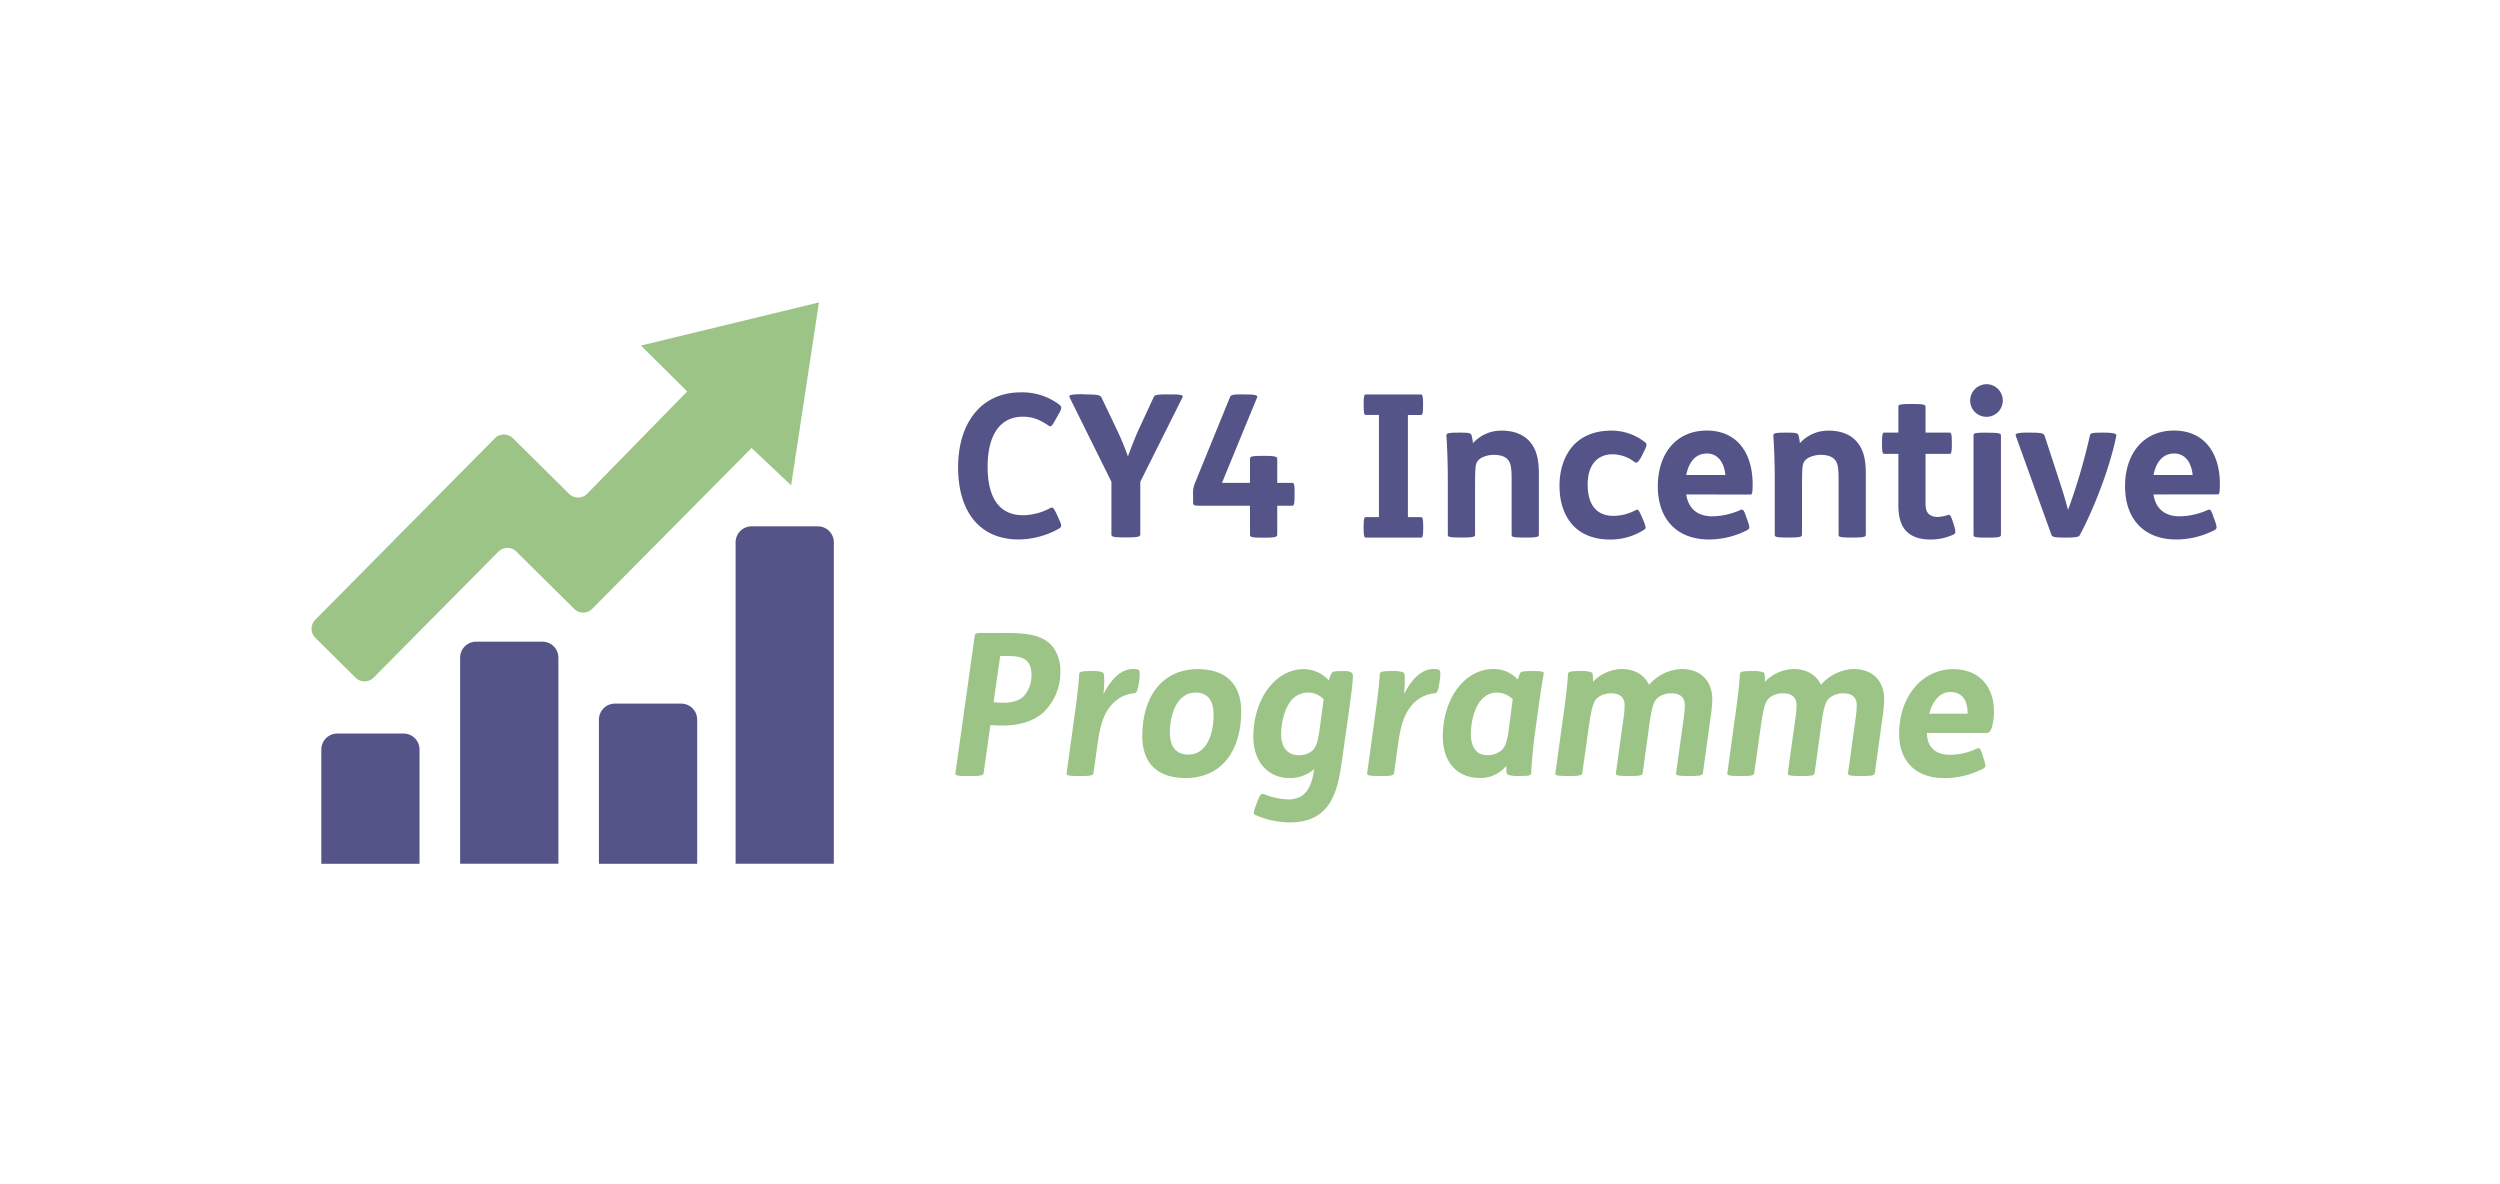<svg id="Layer_1" data-name="Layer 1" xmlns="http://www.w3.org/2000/svg" viewBox="0 0 950 450"><defs><style>.cls-1{fill:#fff;}.cls-2{fill:#555488;}.cls-3{fill:#9cc487;}</style></defs><title>December 3rd</title><rect class="cls-1" x="-0.36" width="950.59" height="450"/><path class="cls-2" d="M401.13,159.41c-1.36,2.42-1.74,2.95-2.64,2.34-3.47-2.34-6.12-3.4-9.82-3.4-8.38,0-13.37,6.57-13.37,19,0,11.63,4.3,18.43,13.44,18.43a22.05,22.05,0,0,0,10.2-2.64c1.13-.6,1.44-.23,2.57,2.19l.83,1.81c1.13,2.49,1.28,3,0,3.78A32,32,0,0,1,387.08,205c-14.65,0-23-10.42-23-27.42s8.91-28.48,23.79-28.48a23.38,23.38,0,0,1,14.5,4.53c1.28,1,1.21,1.43-.23,4Z"/><path class="cls-2" d="M413,149.89c4.15,0,5.14.3,5.59,1.21L424,162.43a103.43,103.43,0,0,1,4.61,11c1-2.72,2.64-7.1,4.46-11L438.36,151c.38-.83.83-1.13,5-1.13H445c4.15,0,4.76.3,4.31,1.21l-16,32v20c0,.91-1.13,1.13-5.14,1.13h-.83c-4.23,0-5-.23-5-1.13v-20l-15.86-32c-.45-.91.08-1.28,4.76-1.28Z"/><path class="cls-2" d="M473.17,149.89c4.23,0,4.83.38,4.53,1.13L464.34,183.5H475v-9.14c0-.91.68-1.13,4.91-1.13h.38c4,0,5.06.23,5.06,1.13v9.14h5.59c.76,0,1,.3,1,3.63v1.13c0,3.32-.23,3.93-1,3.93h-5.59v11c0,.91-1.06,1.13-5.06,1.13h-.38c-4.23,0-4.91-.23-4.91-1.13v-11H456.63c-2.87,0-3.25-.15-3.25-1.13v-3a9.66,9.66,0,0,1,.53-4.08L467.36,151c.38-1,1-1.13,5-1.13Z"/><path class="cls-2" d="M539.86,149.89c.68,0,.91.38.91,3.7V154c0,3.32-.23,3.7-.91,3.7H535V196.5h4.91c.68,0,.91.38.91,3.7v.38c0,3.32-.23,3.7-.91,3.7H519.09c-.68,0-.91-.38-.91-3.7v-.38c0-3.32.23-3.7.91-3.7H524V157.67h-4.91c-.68,0-.91-.38-.91-3.7v-.38c0-3.32.23-3.7.91-3.7Z"/><path class="cls-2" d="M554.51,164.4c3.7,0,4.38.15,4.68,1a20.41,20.41,0,0,1,.53,3,14.44,14.44,0,0,1,11-4.76c4.61,0,8.23,1.51,10.5,4.08,2.49,2.79,3.55,6.42,3.55,12.16v23.26c0,.83-.45,1.13-4.91,1.13h-.38c-4.91,0-5.06-.3-5.06-1.13V182.75c0-5.21-.3-6.8-1.51-8.16-1-1.13-2.87-1.74-5.06-1.74a10.23,10.23,0,0,0-5.06,1.21c-1.59,1-2,2.19-2.12,4s-.15,4.53-.15,7.4v17.67c0,.83-.45,1.13-4.91,1.13h-.38c-4.91,0-5.06-.3-5.06-1.13V182.3c0-5.89-.23-12.46-.53-16.54-.08-1.06.23-1.36,4.53-1.36Z"/><path class="cls-2" d="M623.85,173.31c-1.44,2.72-2,2.72-2.72,2.27a13.82,13.82,0,0,0-8.38-2.95c-5.14,0-9.44,3.4-9.44,11.48,0,7.63,3.32,11.93,9.89,11.93a18.49,18.49,0,0,0,8.38-2.19c.91-.45,1.13-.15,2.42,2.79l.45,1.06c1.13,2.64,1.06,3.1.38,3.55a23.62,23.62,0,0,1-13,3.78c-5.44,0-10-1.59-13.22-4.53-3.85-3.55-6-9.06-6-15.86,0-6.5,2-11.93,5.51-15.64,3.32-3.4,8-5.36,14.2-5.36a20.37,20.37,0,0,1,12.84,4.46c.83.68.68,1.28-.6,3.78Z"/><path class="cls-2" d="M640.76,187.89c.83,5.36,4.23,8.31,10,8.31a27.38,27.38,0,0,0,10.65-2.42c.83-.38,1.21-.08,2,2.19l.68,1.89c.91,2.57.83,3-.08,3.55A31.82,31.82,0,0,1,649.38,205c-11.86,0-19.41-7.4-19.41-20.24,0-12.39,7-21.15,18.58-21.15S666,172.18,666,184c0,2.95-.15,3.93-.76,3.93Zm14.88-7.4c-.45-4.68-2.79-8.16-7-8.16s-6.87,3.1-7.86,8.16Z"/><path class="cls-2" d="M678.75,164.4c3.7,0,4.38.15,4.68,1a20.41,20.41,0,0,1,.53,3,14.44,14.44,0,0,1,11-4.76c4.61,0,8.23,1.51,10.5,4.08,2.49,2.79,3.55,6.42,3.55,12.16v23.26c0,.83-.45,1.13-4.91,1.13h-.38c-4.91,0-5.06-.3-5.06-1.13V182.75c0-5.21-.3-6.8-1.51-8.16-1-1.13-2.87-1.74-5.06-1.74a10.23,10.23,0,0,0-5.06,1.21c-1.59,1-2,2.19-2.12,4s-.15,4.53-.15,7.4v17.67c0,.83-.45,1.13-4.91,1.13h-.38c-4.91,0-5.06-.3-5.06-1.13V182.3c0-5.89-.23-12.46-.53-16.54-.08-1.06.23-1.36,4.53-1.36Z"/><path class="cls-2" d="M726.79,153.52c4.46,0,4.91.3,4.91,1.13v9.74h9c.68,0,1,.15,1,3.78v.53c0,3.63-.3,3.78-1,3.78h-9v18.66c0,2.19.38,3.4,1.28,4.23a4.86,4.86,0,0,0,3.32,1.06,12.85,12.85,0,0,0,3.93-.75c.75-.23,1.13.23,2,3l.23.75c.83,2.79.75,3.25-.15,3.7a20.6,20.6,0,0,1-8.69,1.89c-4.23,0-7.18-1.13-9.14-3.1-2.12-2.11-3.1-5.29-3.1-10.2V172.48h-5.21c-.68,0-1-.15-1-3.78v-.53c0-3.63.3-3.78,1-3.78h5.21v-9.74c0-.83.15-1.13,5.06-1.13Z"/><path class="cls-2" d="M755,146a6.2,6.2,0,1,1-6.34,6.19A6.26,6.26,0,0,1,755,146Zm.45,18.43c4.46,0,4.91.3,4.91,1.13v37.61c0,.83-.45,1.13-4.91,1.13H755c-4.91,0-5.06-.3-5.06-1.13V165.53c0-.83.15-1.13,5.06-1.13Z"/><path class="cls-2" d="M771.72,164.4c4.08,0,4.91.3,5.21,1.13l5.14,15.71c1.51,4.61,2.79,8.61,3.78,12.54a228.42,228.42,0,0,0,8.31-28.25c.15-.83.45-1.13,4.76-1.13h.45c4.15,0,5,.53,4.83,1.13-2.34,12.08-8.91,28.7-13.9,37.84-.3.6-1.13.91-5.06.91h-.68c-3.93,0-4.68-.23-5-1l-13.52-37.54c-.3-.91-.08-1.36,5-1.36Z"/><path class="cls-2" d="M818.32,187.89c.83,5.36,4.23,8.31,10,8.31a27.38,27.38,0,0,0,10.65-2.42c.83-.38,1.21-.08,2,2.19l.68,1.89c.91,2.57.83,3-.08,3.55A31.82,31.82,0,0,1,826.93,205c-11.86,0-19.41-7.4-19.41-20.24,0-12.39,7-21.15,18.58-21.15s17.45,8.54,17.45,20.32c0,2.95-.15,3.93-.76,3.93Zm14.88-7.4c-.45-4.68-2.79-8.16-7-8.16s-6.87,3.1-7.86,8.16Z"/><path class="cls-3" d="M382.32,240.53c8.69,0,14.35,1,17.83,5.36a15.43,15.43,0,0,1,2.79,9.29,21,21,0,0,1-6.65,15.71c-3.55,3.1-8.84,4.83-15.33,4.83a41,41,0,0,1-4.61-.23l-2.57,18.28c-.08.91-1.28,1.13-5.21,1.13h-.83c-4.15,0-4.76-.23-4.68-1.13l7.33-52.12c.15-1,.6-1.13,3.47-1.13Zm-4.76,26.28a32.29,32.29,0,0,0,3.93.23c3.4,0,6-.91,7.7-2.64a12.14,12.14,0,0,0,2.79-7.86c0-6-3.4-7.25-8.91-7.25h-3Z"/><path class="cls-3" d="M415,255a11.08,11.08,0,0,1,3.93.45c.6.3.68.83.68,3.62,0,1.44-.15,3.25-.3,4.68,3.25-6.19,6.87-9.52,11.33-9.52,1.74,0,2.34.3,2.42,1a13.62,13.62,0,0,1-.15,3.32l-.08.53c-.53,3.7-1,4.31-1.89,4.38a12.68,12.68,0,0,0-9.14,5.14c-2.34,2.87-3.78,7-4.76,14.28l-1.51,10.88c-.15.83-.68,1.13-5,1.13h-.38c-4.83,0-4.91-.38-4.83-1.13l2.87-20.85c.91-6.34,1.66-12.39,1.89-16.54.08-1.06.45-1.36,4.53-1.36Z"/><path class="cls-3" d="M471.67,270.36c0,15-7.48,25.3-21.22,25.3-10.42,0-16.39-5.44-16.39-15.94,0-15.26,7.78-25.45,21.15-25.45C465.62,254.27,471.67,259.79,471.67,270.36Zm-27.12,8c0,5.44,2.34,8.38,7.18,8.38,6.42,0,9.44-7.1,9.44-15.18,0-5.36-2.19-8.38-6.95-8.38C447.8,263.18,444.55,270.51,444.55,278.37Z"/><path class="cls-3" d="M510.56,255c2.72,0,3.55.53,3.55,2,0,2.27-.83,8.31-1.74,14.8L509.81,290c-1.74,12.08-4.83,22.51-19.79,22.51a32.43,32.43,0,0,1-13.07-2.87c-.83-.45-.6-1.21.45-4l.45-1.21c.83-2.19,1.43-3.1,2.49-2.64a27.25,27.25,0,0,0,9.14,2c5.82,0,8.76-3.55,9.82-11l.08-.53a14,14,0,0,1-9.29,3.4c-8.38,0-13.82-6.34-13.82-15.71.08-14.73,8.61-25.68,19.19-25.68a13,13,0,0,1,9.52,4.31,13.12,13.12,0,0,1,.91-2.57c.45-.75,1.06-1,3.47-1ZM503,265.75a7.9,7.9,0,0,0-5.82-2.57,8.18,8.18,0,0,0-6.27,2.72c-2.57,2.87-4.08,8.31-4.08,13.07,0,5.44,2.79,8,6.72,8a7.59,7.59,0,0,0,5.44-2c1.28-1.44,1.81-3.32,2.42-7.55Z"/><path class="cls-3" d="M529.21,255a11.08,11.08,0,0,1,3.93.45c.6.3.68.83.68,3.62,0,1.44-.15,3.25-.3,4.68,3.25-6.19,6.87-9.52,11.33-9.52,1.74,0,2.34.3,2.42,1a13.62,13.62,0,0,1-.15,3.32l-.08.53c-.53,3.7-1,4.31-1.89,4.38a12.68,12.68,0,0,0-9.14,5.14c-2.34,2.87-3.78,7-4.76,14.28l-1.51,10.88c-.15.83-.68,1.13-5,1.13h-.38c-4.83,0-4.91-.38-4.83-1.13l2.87-20.85c.91-6.34,1.66-12.39,1.89-16.54.08-1.06.45-1.36,4.53-1.36Z"/><path class="cls-3" d="M577.55,256c.23-.68.68-1,4.61-1h.45c3.63,0,4.15.3,4,1.06-.75,4.23-1.66,10-2.42,16l-.68,4.91c-1,7.25-1.43,12.31-1.66,16.62-.08,1.06-.38,1.28-4.53,1.28H577a11.11,11.11,0,0,1-3.93-.45c-.6-.3-.68-1-.68-3.4a12.63,12.63,0,0,1-10,4.61c-8.84,0-14.12-6.19-14.12-15.71,0-14.73,8.54-25.68,19.11-25.68a12.23,12.23,0,0,1,9.37,4Zm-2.72,9.74a8.52,8.52,0,0,0-5.89-2.57c-7.4,0-10,9.21-10,15.79,0,5.36,2.49,8,6.12,8a8,8,0,0,0,5.67-2c1.36-1.44,2-3.32,2.57-7.55Z"/><path class="cls-3" d="M600.73,255a11.08,11.08,0,0,1,3.93.45c.6.3.68.83.68,3.62a15.61,15.61,0,0,1,10.88-4.83c5.14,0,8.69,2.34,10.42,6a17.05,17.05,0,0,1,12.46-6c7.4,0,11.56,4.76,11.56,11.48a51.87,51.87,0,0,1-.68,7.18l-2.87,20.85c-.15.83-.6,1.13-4.91,1.13h-.45c-4.83,0-4.91-.38-4.83-1.13l2.87-20.7a39.56,39.56,0,0,0,.45-4.91c0-3.1-1.66-4.68-5.21-4.68a8.24,8.24,0,0,0-4.76,1.44c-1.59,1.21-2.49,2.79-3.55,10.65l-2.49,18.2c-.15.83-.6,1.13-4.91,1.13h-.45c-4.83,0-4.91-.38-4.83-1.13l2.87-20.7a39.56,39.56,0,0,0,.45-4.91c0-3.1-1.66-4.68-5.21-4.68a8.24,8.24,0,0,0-4.76,1.44c-1.59,1.21-2.42,2.79-3.55,10.65l-2.57,18.2c-.15.83-.68,1.13-5,1.13h-.38c-4.83,0-4.91-.38-4.83-1.13l2.87-20.85c.91-6.34,1.66-12.39,1.89-16.54.08-1.06.45-1.36,4.53-1.36Z"/><path class="cls-3" d="M666.06,255a11.08,11.08,0,0,1,3.93.45c.6.3.68.83.68,3.62a15.61,15.61,0,0,1,10.88-4.83c5.14,0,8.69,2.34,10.42,6a17.05,17.05,0,0,1,12.46-6c7.4,0,11.56,4.76,11.56,11.48a51.87,51.87,0,0,1-.68,7.18l-2.87,20.85c-.15.83-.6,1.13-4.91,1.13h-.45c-4.83,0-4.91-.38-4.83-1.13l2.87-20.7a39.56,39.56,0,0,0,.45-4.91c0-3.1-1.66-4.68-5.21-4.68a8.24,8.24,0,0,0-4.76,1.44c-1.59,1.21-2.49,2.79-3.55,10.65l-2.49,18.2c-.15.83-.6,1.13-4.91,1.13h-.45c-4.83,0-4.91-.38-4.83-1.13l2.87-20.7a39.56,39.56,0,0,0,.45-4.91c0-3.1-1.66-4.68-5.21-4.68a8.24,8.24,0,0,0-4.76,1.44c-1.59,1.21-2.42,2.79-3.55,10.65l-2.57,18.2c-.15.83-.68,1.13-5,1.13h-.38c-4.83,0-4.91-.38-4.83-1.13l2.87-20.85c.91-6.34,1.66-12.39,1.89-16.54.08-1.06.45-1.36,4.53-1.36Z"/><path class="cls-3" d="M732.22,278.52c.08,5.21,3.1,8.31,8.76,8.31a24.46,24.46,0,0,0,10.35-2.42c.91-.3,1.28.15,1.89,2.12l.68,2.11c.75,2.27.75,2.87-.23,3.4a31.8,31.8,0,0,1-15,3.63c-10.42,0-17-6.19-17-16.84,0-14.12,8.76-24.55,20.54-24.55,10,0,15.48,6.8,15.48,15.94,0,3.17-.53,6-1.28,7.4a1.78,1.78,0,0,1-1.74.91Zm15.48-7.33c0-5-2-8.23-6.65-8.23-3.47,0-6.5,2.87-7.93,8.23Z"/><path class="cls-2" d="M128.19,278.74h25.14a6.09,6.09,0,0,1,6.09,6.09v43.41H122.1V284.82A6.09,6.09,0,0,1,128.19,278.74Z"/><path class="cls-2" d="M180.94,243.83h25.16a6.09,6.09,0,0,1,6.09,6.09v78.31H174.85V249.92A6.09,6.09,0,0,1,180.94,243.83Z"/><path class="cls-2" d="M233.68,267.37h25.16a6.09,6.09,0,0,1,6.09,6.09v54.78H227.59V273.45A6.09,6.09,0,0,1,233.68,267.37Z"/><path class="cls-2" d="M285.61,200h25.16a6.09,6.09,0,0,1,6.09,6.09V328.23H279.53V206.1A6.09,6.09,0,0,1,285.61,200Z"/><path class="cls-3" d="M300.63,184.41l10.57-69.49-67.64,16.39,17.58,17.43-38,38.87a4.85,4.85,0,0,1-6.88.06l-21.35-21.14a4.85,4.85,0,0,0-6.85,0L119.81,235.5a4.85,4.85,0,0,0,0,6.85l15.3,15.16a4.85,4.85,0,0,0,6.85,0l47.43-47.89a4.85,4.85,0,0,1,6.85,0l21.94,21.74a4.85,4.85,0,0,0,6.85,0l60.55-61.12Z"/></svg>